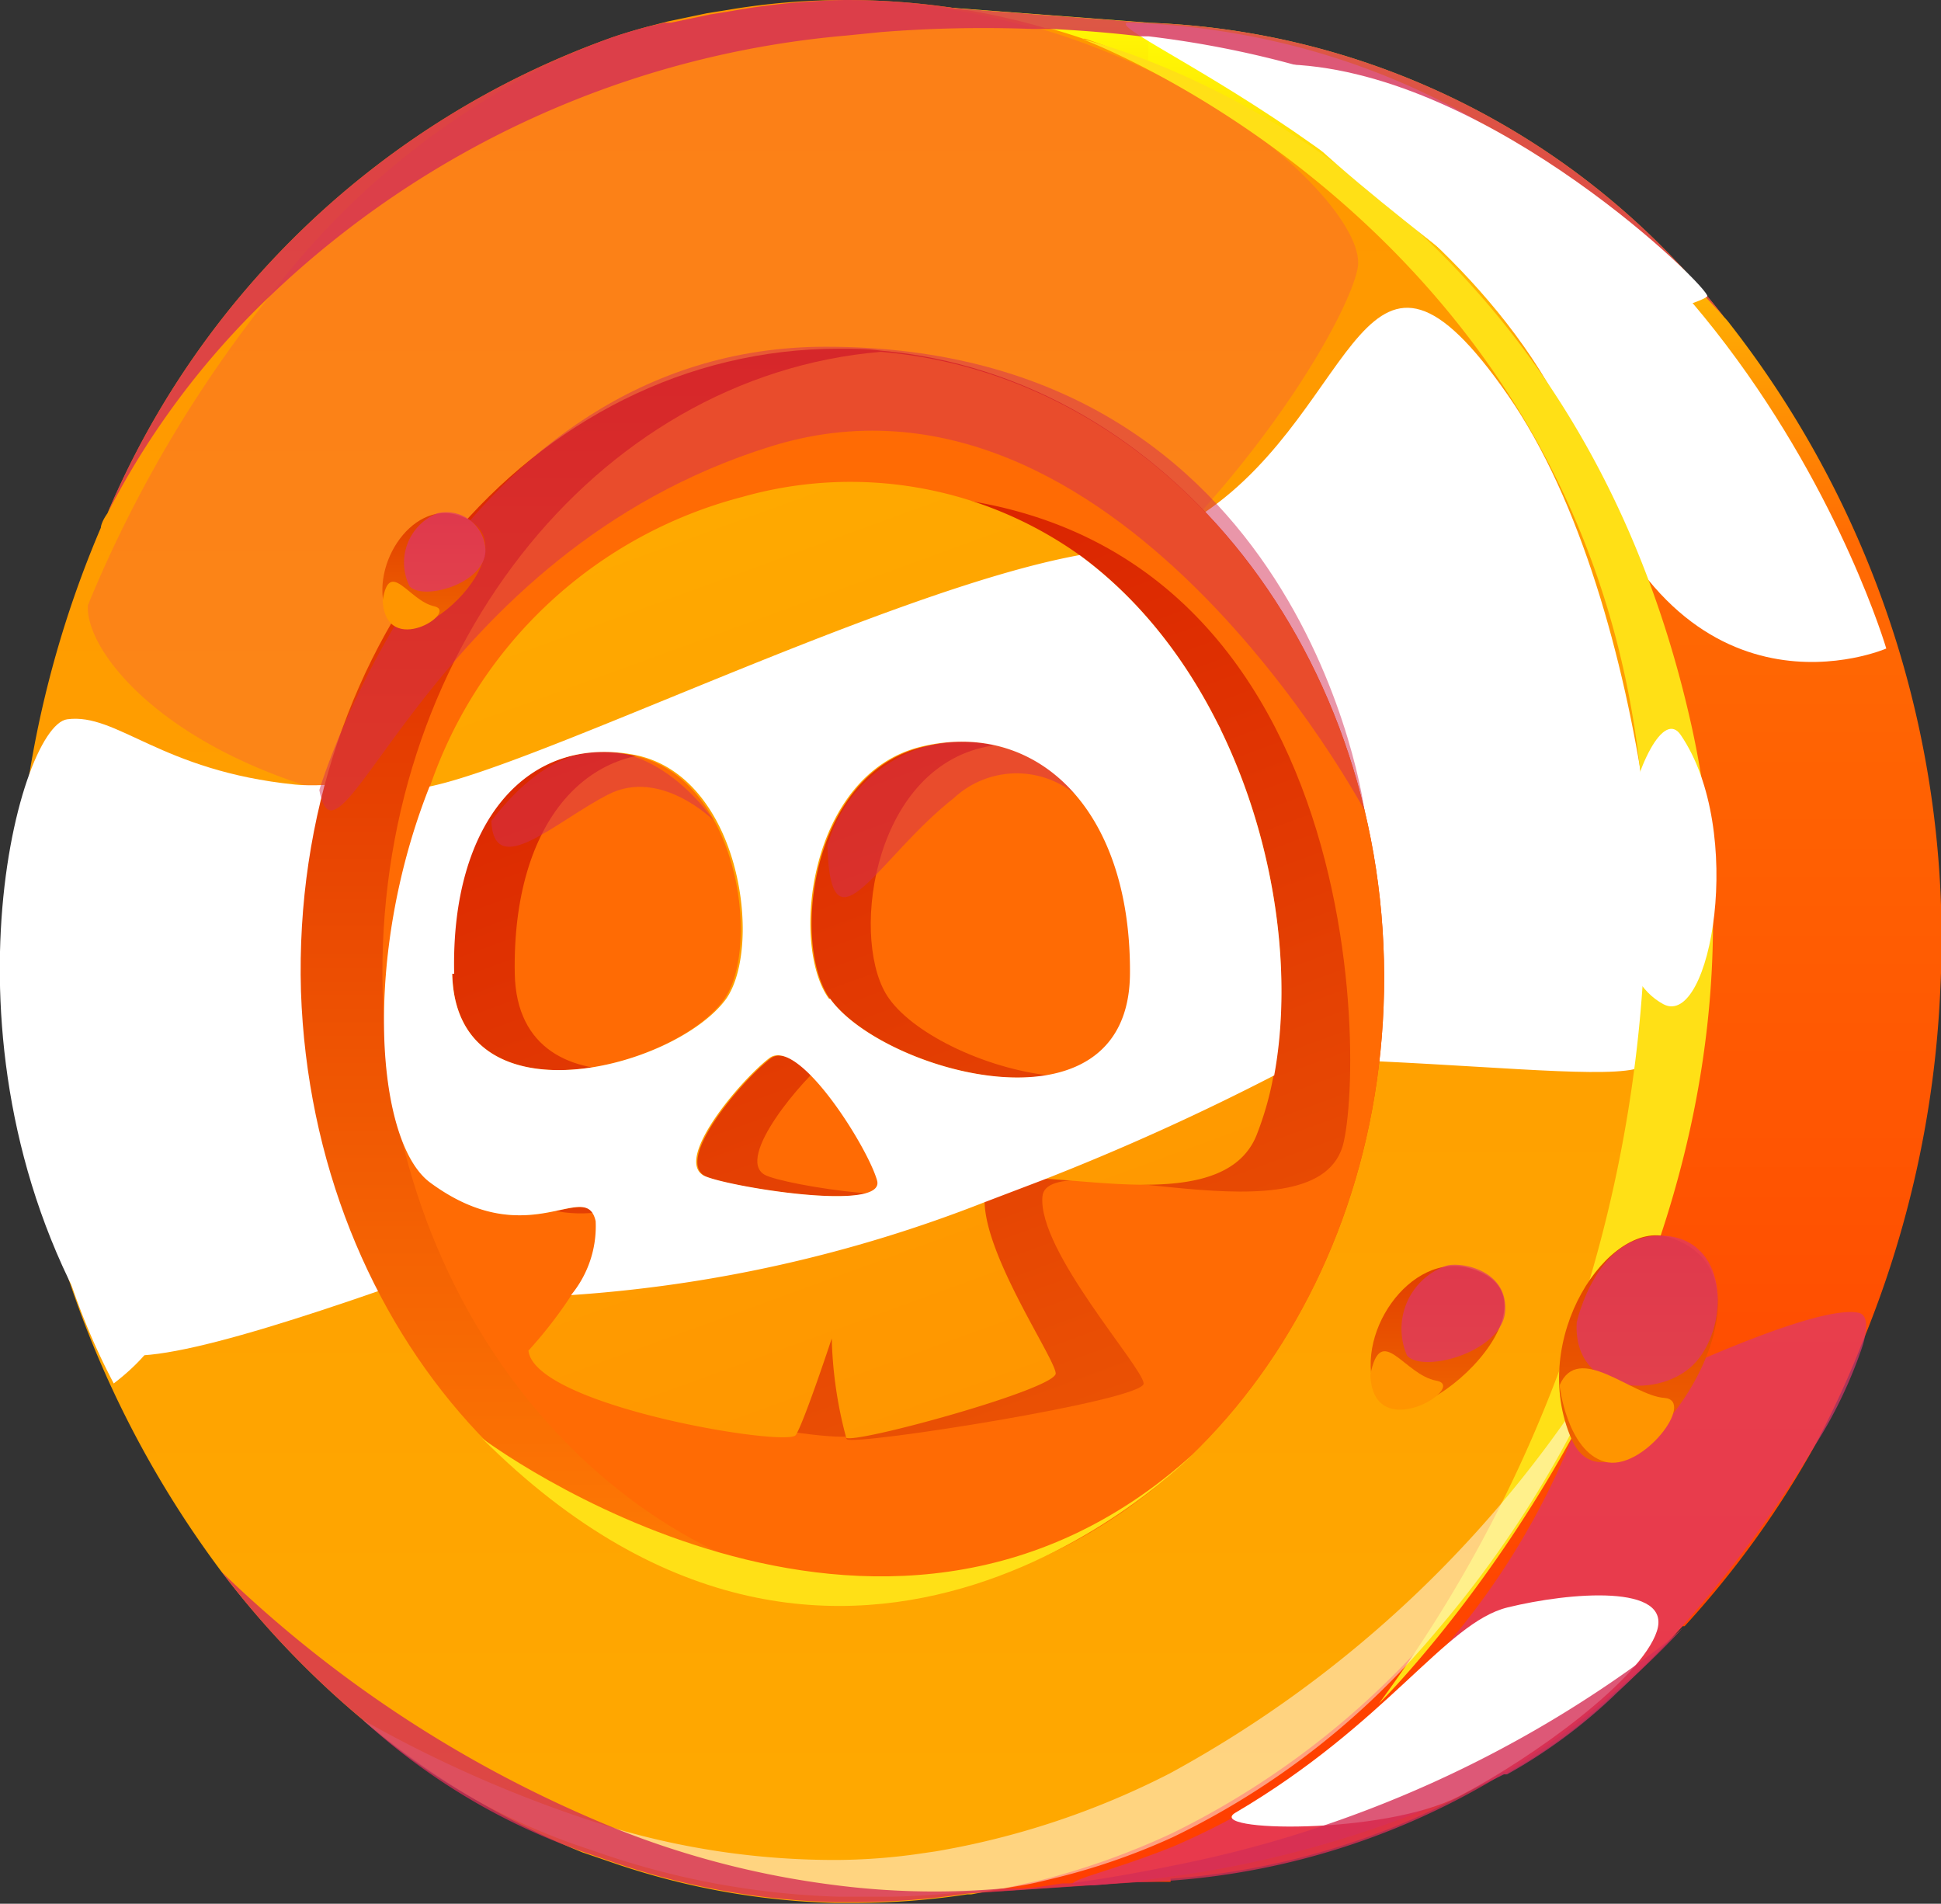 <svg xmlns="http://www.w3.org/2000/svg" xmlns:xlink="http://www.w3.org/1999/xlink" viewBox="0 0 49.66 48.7"><rect x="0" y="0" width="49.66" height="48.7" fill="#333333" stroke="none"/><defs><style>.cls-1{isolation:isolate;}.cls-2{fill:url(#Безымянный_градиент_177);}.cls-3{fill:url(#Безымянный_градиент_177-2);}.cls-4{fill:url(#Безымянный_градиент_178);}.cls-5{fill:#f42774;opacity:0.2;}.cls-10,.cls-13,.cls-18,.cls-5{mix-blend-mode:multiply;}.cls-12,.cls-6,.cls-9{fill:#fff;}.cls-12,.cls-6{mix-blend-mode:soft-light;}.cls-7{fill:url(#Безымянный_градиент_170);}.cls-8{fill:#ff6b04;}.cls-10{fill:#de376d;opacity:0.7;}.cls-11{fill:#ffe016;}.cls-12,.cls-13{opacity:0.5;}.cls-13,.cls-18{fill:#d42f55;}.cls-14{fill:url(#Безымянный_градиент_533);}.cls-15{fill:#ff9500;}.cls-16{fill:url(#Безымянный_градиент_533-2);}.cls-17{fill:url(#Безымянный_градиент_533-3);}.cls-18{opacity:0.8;}.cls-19{fill:url(#Безымянный_градиент_173);}.cls-20{fill:url(#Безымянный_градиент_140);}</style><linearGradient id="Безымянный_градиент_177" x1="28.79" y1="48.2" x2="28.79" y2="0.58" gradientUnits="userSpaceOnUse"><stop offset="0.05" stop-color="#ff3f00"/><stop offset="0.72" stop-color="#ff6a03"/><stop offset="1" stop-color="#ffff04"/></linearGradient><linearGradient id="Безымянный_градиент_177-2" x1="25.65" y1="48.7" x2="25.65" y2="0" xlink:href="#Безымянный_градиент_177"/><linearGradient id="Безымянный_градиент_178" x1="21.74" y1="48.7" x2="21.74" gradientUnits="userSpaceOnUse"><stop offset="0" stop-color="#ffa900"/><stop offset="1" stop-color="#ff9600"/></linearGradient><linearGradient id="Безымянный_градиент_170" x1="21.56" y1="40.93" x2="21.56" y2="8.92" gradientUnits="userSpaceOnUse"><stop offset="0" stop-color="#ff7c04"/><stop offset="1" stop-color="#d92000"/></linearGradient><linearGradient id="Безымянный_градиент_533" x1="41.92" y1="37.4" x2="41.92" y2="31.6" gradientUnits="userSpaceOnUse"><stop offset="0.04" stop-color="#ef6300"/><stop offset="1" stop-color="#e13e00"/></linearGradient><linearGradient id="Безымянный_градиент_533-2" x1="36.78" y1="36.03" x2="36.78" y2="32.38" xlink:href="#Безымянный_градиент_533"/><linearGradient id="Безымянный_градиент_533-3" x1="9.83" y1="18.39" x2="9.83" y2="15.44" gradientTransform="translate(1.45 -2.41) rotate(0.6)" xlink:href="#Безымянный_градиент_533"/><linearGradient id="Безымянный_градиент_173" x1="26.87" y1="36.33" x2="18.46" y2="13.24" gradientUnits="userSpaceOnUse"><stop offset="0" stop-color="#ea5104"/><stop offset="1" stop-color="#d92000"/></linearGradient><linearGradient id="Безымянный_градиент_140" x1="25.2" y1="36" x2="16.96" y2="13.35" gradientUnits="userSpaceOnUse"><stop offset="0" stop-color="#ff9600"/><stop offset="1" stop-color="#ffa900"/></linearGradient></defs><g class="cls-1"><g id="Слой_2" data-name="Слой 2"><g id="layer1"><path class="cls-2" d="M49.64,25.36a26.69,26.69,0,0,1-2,9A24.37,24.37,0,0,1,46.42,37a0,0,0,0,1,0,0A24.25,24.25,0,0,1,43.1,41.6l-.05,0a21,21,0,0,1-1.74,1.67l-.06.06a20.08,20.08,0,0,1-2.72,2l-.08,0a0,0,0,0,0,0,0,18.85,18.85,0,0,1-9.29,2.77H27.93l-.38,0c-.11,0-.23,0-.33,0a2.56,2.56,0,0,1-.39,0l-.22,0a17.67,17.67,0,0,1-3.25-.66,18.69,18.69,0,0,1-2-.72C13.8,43.48,8.22,35.27,7.93,25.36a27.1,27.1,0,0,1,.34-5.12C9.6,12,14.7,5.05,21.6,2.1A18.75,18.75,0,0,1,26.46.75l.18,0h.12A19.78,19.78,0,0,1,28.82.58h.52A19.57,19.57,0,0,1,44.11,8.11a1.79,1.79,0,0,1,.16.19l.07.09A25.57,25.57,0,0,1,49.64,25.36Z"/><path class="cls-3" d="M30,48.14l-.82,0h-.07l-4.34.29h-.1l-1.93.13h0l-1.26.08h-.08v-2l.16-27,.1-17.6V0l2.83.21h0l4.89.37V1.85l.16,12.51.41,31,0,1.53v1.25Z"/><path class="cls-4" d="M43.07,25.36a26.67,26.67,0,0,1-2,9.32h0a0,0,0,0,1,0,0s0,0,0,0-.16.4-.37.85c-.09.22-.19.44-.3.65a24,24,0,0,1-3.67,5.52c-.2.23-.41.46-.62.68A21.3,21.3,0,0,1,30,46.89a19.24,19.24,0,0,1-3.34,1.2l-1,.22h0l-.81.15-.1,0a19.49,19.49,0,0,1-2.87.22h-.53a19,19,0,0,1-5.59-1l-.7-.24-.15-.05A20.75,20.75,0,0,1,9.29,44l0,0a23.26,23.26,0,0,1-3.62-3.79h0A26.35,26.35,0,0,1,.43,25.36,27.05,27.05,0,0,1,2.58,13.5s0-.13.17-.37A22.06,22.06,0,0,1,15.54,1l0,0c.33-.12.67-.22,1-.31l.54-.14,1-.21.56-.09A18.07,18.07,0,0,1,21.61,0a18.85,18.85,0,0,1,2.83.21h0a17.94,17.94,0,0,1,2.31.51l.09,0q.43.12.87.27l.05,0c.54.18,1.07.39,1.59.62C37.72,5.35,43.4,14.73,43.07,25.36Z"/><path class="cls-5" d="M34.74,6.83c-.16,1-2,4.36-5.22,7.53a23.28,23.28,0,0,1-8,5.34,17.88,17.88,0,0,1-4.35,1.07,22.58,22.58,0,0,1-8.88-.53C4,19,2.17,16.58,2.25,15.48A32.56,32.56,0,0,1,6.88,7.6,20,20,0,0,1,15.54,1l0,0c.33-.12.67-.22,1-.31L17,.58l.17,0,1-.21.56-.09A18.75,18.75,0,0,1,21.61,0a18.19,18.19,0,0,1,4.74.69l.11,0a18.61,18.61,0,0,1,2.9,1.1c.42.19.82.4,1.2.61s.87.53,1.34.86C33.81,4.67,34.85,6.09,34.74,6.83Z"/><path class="cls-6" d="M2.71,34.45c1,1.49,15-4.72,21.56-6.57s16.9.12,17.82-.64.23-11.75-3.51-17.13-3.78.29-7.76,3S11,20.42,7.55,20.07,3,18.23,1.72,18.4-1.86,27.24,2.71,34.45Z"/><path class="cls-7" d="M35.41,25.36c-.15,8.31-5.76,14.94-12.74,15.52-.34,0-.68,0-1,0C14.2,40.93,8,34.07,7.7,25.36c-.26-9,5.89-16.44,13.77-16.44.36,0,.72,0,1.07.05C29.91,9.62,35.57,16.82,35.41,25.36Z"/><path class="cls-8" d="M35.41,25.36c-.15,8.31-5.76,14.94-12.74,15.52-7-.57-12.67-7.21-12.88-15.52C9.57,16.81,15.19,9.62,22.54,9,29.91,9.62,35.57,16.82,35.41,25.36Z"/><path class="cls-9" d="M1.36,31.23c-.63-2.87,6,.76,1.55,4.16A17.36,17.36,0,0,1,1.36,31.23Z"/><path class="cls-6" d="M29,.58c-1.78-.16,8.9,3.87,11.51,11.16,2.54,7.12,7.75,4.85,7.75,4.85S43.75,1.21,29,.58Z"/><path class="cls-10" d="M47.66,34.41A11.69,11.69,0,0,1,46.42,37a0,0,0,0,1,0,0,31.26,31.26,0,0,1-3.74,5l0,0c-.44.46-.88.91-1.34,1.33l-.06.06a13.47,13.47,0,0,1-2.72,2l-.08,0a0,0,0,0,0,0,0A27.62,27.62,0,0,1,30,48c-1,.14-1.7.2-2,.23h-.22l-.16,0-.15,0c-.2-.14.89-.33,2.56-1A19.18,19.18,0,0,0,40.44,36.22s5.73-2.9,7.1-2.64C47.77,33.62,47.8,33.92,47.66,34.41Z"/><path class="cls-11" d="M27.69,1S40,3.8,43.28,18.58c3.1,14.07-8,25-8,25A35,35,0,0,0,42,20.07C40.66,5.81,27.69,1,27.69,1Z"/><path class="cls-9" d="M43,18.8c-.86-1.27-2.86,5.59-.44,6.89C43.77,26.32,44.67,21.24,43,18.8Z"/><path class="cls-12" d="M41.11,34.72c0,.1-.16.4-.37.85a27.72,27.72,0,0,1-4,6.17A20.16,20.16,0,0,1,30,47a16.85,16.85,0,0,1-3.12,1.07c-.24.06-.49.12-.74.16h0c-.39.07-.79.13-1.21.18l-.2,0-.16,0c-.61.06-1.2.1-1.77.11h0c-.46,0-.91,0-1.34,0a20.6,20.6,0,0,1-6.29-1.18l-.15-.05A16.37,16.37,0,0,1,9.29,44l0,0,0,0a32.31,32.31,0,0,0,6.57,2.81,20,20,0,0,0,5.53.77,15.36,15.36,0,0,0,2-.14l.55-.08a20.7,20.7,0,0,0,6-2A29.74,29.74,0,0,0,41.11,34.72Z"/><path class="cls-11" d="M12.33,36.79s10.16,7.66,18.17.43C30.5,37.22,21.73,46.19,12.33,36.79Z"/><path class="cls-13" d="M8.17,20.21c.51,2.73,2.78-6.06,11.55-8.79s15.19,9.31,15.19,9.31S33.37,8.87,21.13,8.87C11.56,8.87,8.17,20.21,8.17,20.21Z"/><path class="cls-6" d="M31.61,46.37c-.83.49,3.8.58,5.72-.42s4.66-3,5.06-4.22-2.23-1-3.82-.61S35.49,44.09,31.61,46.37Z"/><path class="cls-14" d="M42.7,31.65c-1.53-.48-3.62,2.6-2.49,5.17S46.21,32.74,42.7,31.65Z"/><path class="cls-10" d="M40.34,33.83c-.11,1.87,2.19,2,3.06,1s.8-3.18-.89-3.22S40.34,33.83,40.34,33.83Z"/><path class="cls-15" d="M39.9,35.44c.48-1.12,1.85.26,2.68.32s-.57,1.91-1.53,1.63S39.9,35.44,39.9,35.44Z"/><path class="cls-16" d="M37.63,32.45c-1.55-.47-3.07,1.75-2.4,3.25S40.32,33.26,37.63,32.45Z"/><path class="cls-10" d="M37,32.38a1.71,1.71,0,0,0-1,2.3c.42.46,2.45-.1,2.51-1.15S37.37,32.27,37,32.38Z"/><path class="cls-15" d="M35.06,35.17c.27-1.37.86,0,1.69.15S35.13,37,35.06,35.17Z"/><path class="cls-17" d="M11.72,13.18c-1.22-.39-2.35,1.4-1.79,2.62S13.85,13.87,11.72,13.18Z"/><path class="cls-10" d="M11.19,13.13A1.36,1.36,0,0,0,10.48,15c.35.37,1.92-.06,1.94-.91A1,1,0,0,0,11.19,13.13Z"/><path class="cls-15" d="M9.79,15.37c.17-1.11.67,0,1.32.14S9.88,16.85,9.79,15.37Z"/><path class="cls-18" d="M44.27,8.3a1.46,1.46,0,0,0-.16-.19A1.79,1.79,0,0,1,44.27,8.3Z"/><path class="cls-18" d="M44.11,8.11a18.13,18.13,0,0,0-3.72-3.18h0a25.61,25.61,0,0,0-11-4l-.21,0c-.73-.09-1.5-.15-2.29-.19h-.5a33.35,33.35,0,0,0-3.84.08l-.9.09A24.38,24.38,0,0,0,6.88,7.6a20.75,20.75,0,0,0-4.13,5.53A22.06,22.06,0,0,1,15.54,1l0,0c.33-.12.67-.22,1-.31L17,.58l.17,0,1-.21.56-.09A18.07,18.07,0,0,1,21.61,0a18.85,18.85,0,0,1,2.83.21h0l4.89.37h0A19.55,19.55,0,0,1,44.11,8.11Z"/><path class="cls-18" d="M43.05,41.65a21,21,0,0,1-1.74,1.67l-.06.06a13.47,13.47,0,0,1-2.72,2l-.08,0a0,0,0,0,0,0,0,18.85,18.85,0,0,1-9.29,2.77h-.07l-4.34.29a19.49,19.49,0,0,1-2.87.22h-.53a19,19,0,0,1-5.59-1l-.7-.24-.15-.05A16.37,16.37,0,0,1,9.29,44l0,0a23.26,23.26,0,0,1-3.62-3.79A31.56,31.56,0,0,0,15.81,46.8a22.77,22.77,0,0,0,5.53,1.42,19.89,19.89,0,0,0,4.31.09h0l.4,0h0c.38,0,.76-.08,1.13-.13h.18c.89-.12,1.75-.27,2.57-.44A30.21,30.21,0,0,0,42.65,42l0,0Z"/><path class="cls-9" d="M33,1.65c-2.59-.11,2.82,3.87,4.95,5.59s5.62.51,5.73.34S38.17,1.87,33,1.65Z"/><path class="cls-19" d="M20.51,12.76c-9.72,1.13-10.34,15.61-7.9,17.45s3.92-.12,4.2,1-1.72,3.29-1.72,3.29C15.25,36,21.66,37,21.86,36.7s.92-2.46.92-2.46-1.35,2.42-1.11,2.58,7.62-1,7.59-1.43S26.55,32,26.67,30.61s7.11,1.32,7.71-1.4S34.67,11.12,20.51,12.76ZM13.17,24.91c-.07-3.92,1.92-6.09,4.59-5.57s3.25,4.84,2.31,6.2C18.82,27.35,13.25,28.78,13.17,24.91Zm6.39,5.14c-.74-.43.94-2.42,1.67-3s2.5,2.28,2.73,3.11S20,30.31,19.56,30.05Zm3.19-4.5c-1-1.37-.5-5.72,2.36-6.42s5.31,1.5,5.27,5.78S24.08,27.41,22.75,25.55Z"/><path class="cls-20" d="M27.62,14.2A10.11,10.11,0,0,0,19,12.71a11.5,11.5,0,0,0-8,7.41c-1.72,4.34-1.38,9.07,0,10.12,2.53,1.88,4-.12,4.25,1a2.77,2.77,0,0,1-.63,1.89,11.14,11.14,0,0,1-1.1,1.42c.16,1.42,6.63,2.48,6.84,2.16s.92-2.47.92-2.47a10.74,10.74,0,0,0,.37,2.54c.23.16,5.39-1.25,5.36-1.65s-1.82-3-1.82-4.42v-.11c0-.43.63-.5,1.47-.45,1.83.09,4.81.66,5.5-1.14a8.09,8.09,0,0,0,.43-1.54C33.37,23.34,31.77,17.24,27.62,14.2Zm-5.15,16c.24.84-4,.14-4.44-.12-.75-.43.94-2.43,1.68-3S22.24,29.35,22.47,30.19Zm-10.9-5.28c-.09-3.93,1.91-6.12,4.61-5.6s3.3,4.87,2.35,6.24C17.27,27.35,11.66,28.8,11.57,24.91Zm9.67.64c-1-1.37-.52-5.75,2.36-6.45s5.37,1.51,5.34,5.81S22.58,27.42,21.24,25.55Z"/><path class="cls-13" d="M12.57,21c.07,1.54,1.66,0,3-.68s2.69.67,2.69.67S15.64,17,12.57,21Z"/><path class="cls-13" d="M21.17,21.63c.08,2.91,1.28.32,3.23-1.21a2.36,2.36,0,0,1,3.38.16,3.69,3.69,0,0,0-6.61,1.05Z"/><path class="cls-6" d="M27.62,14.2c-4.83.88-13.74,5.32-16.63,5.92-1.72,4.34-1.38,9.07,0,10.12,2.53,1.88,4-.12,4.25,1a2.77,2.77,0,0,1-.63,1.89A35.39,35.39,0,0,0,25.2,30.75l1.47-.56a62.51,62.51,0,0,0,5.93-2.68C33.37,23.34,31.77,17.24,27.62,14.2Zm-16,10.71c-.09-3.93,1.91-6.12,4.61-5.6s3.3,4.87,2.35,6.24C17.27,27.35,11.66,28.8,11.57,24.91ZM18,30.07c-.75-.43.94-2.43,1.68-3s2.53,2.29,2.76,3.13S18.48,30.33,18,30.07Zm3.21-4.52c-1-1.37-.52-5.75,2.36-6.45s5.37,1.51,5.34,5.81S22.58,27.42,21.24,25.55Z"/><path class="cls-9" d="M28.66,15.18c-.53-.52,0,2.58.92,3.46a1.05,1.05,0,0,0,1.64,0A16.69,16.69,0,0,0,28.66,15.18Z"/></g></g></g></svg>